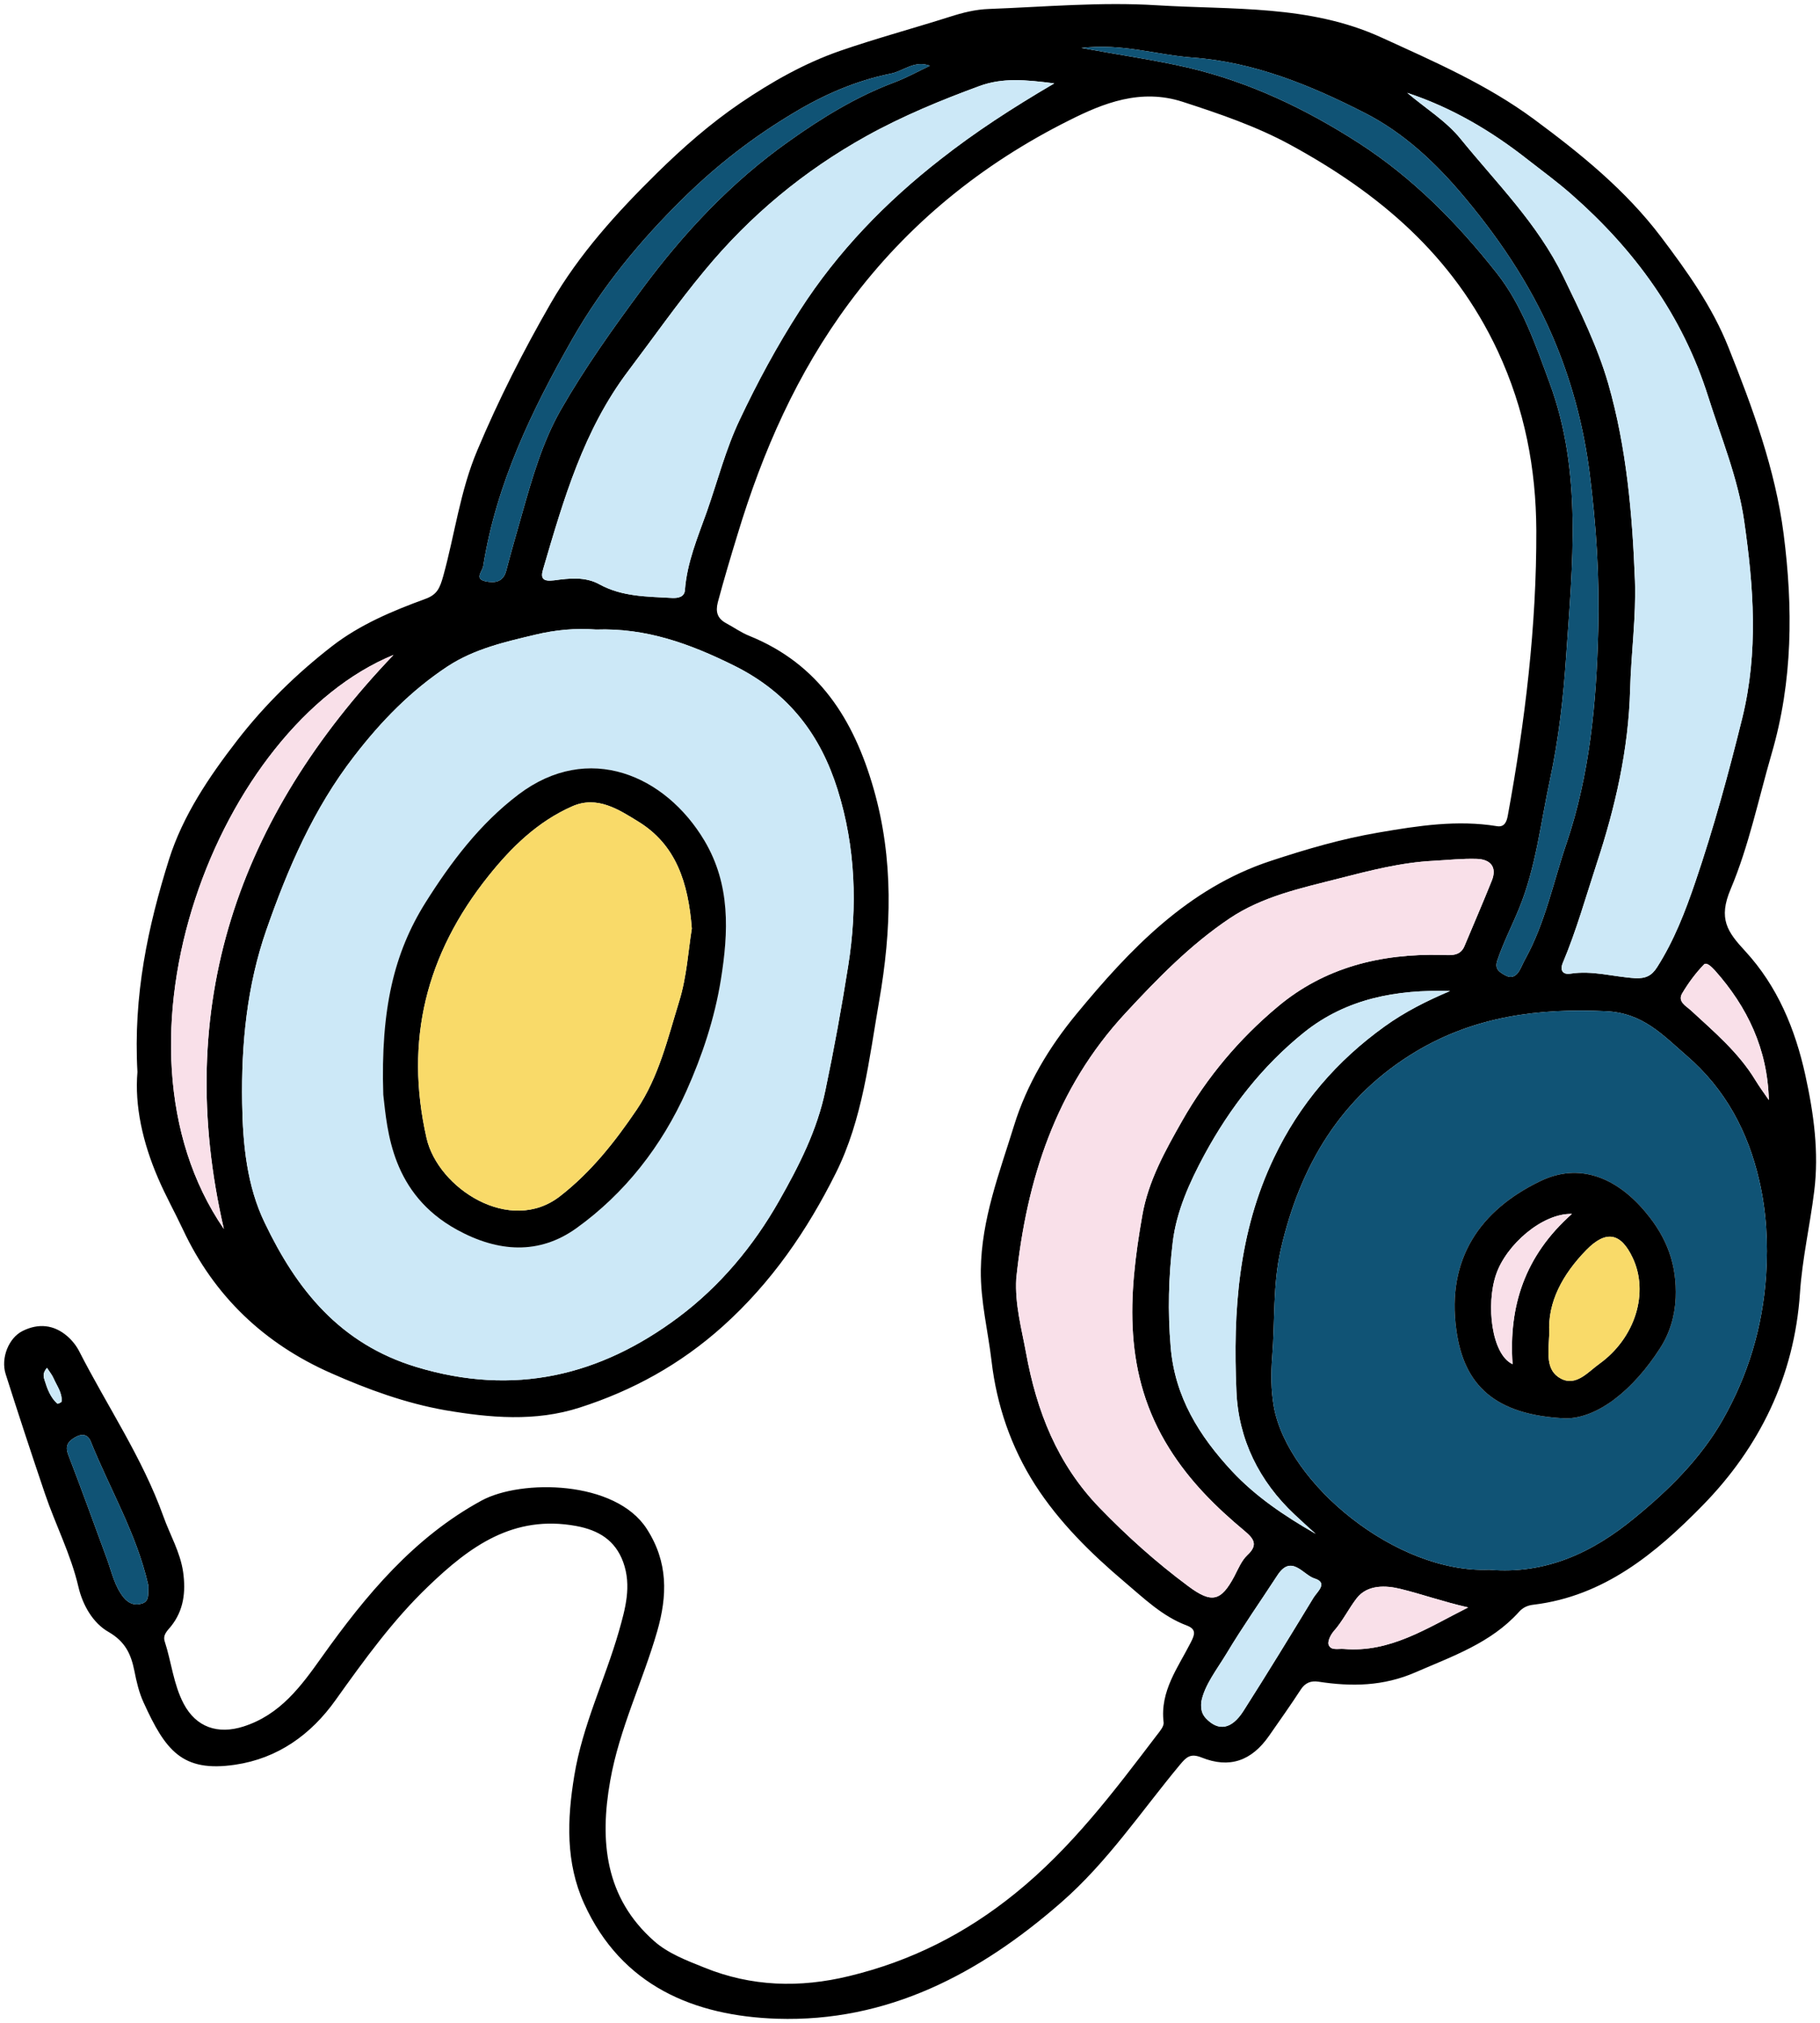 <?xml version="1.0" encoding="UTF-8"?><svg id="Layer_2" xmlns="http://www.w3.org/2000/svg" viewBox="0 0 113.49 126.15"><defs><style>.cls-1{fill:#f9e0e9;}.cls-2{fill:#f9da69;}.cls-3{fill:#cce8f7;}.cls-4{fill:#105375;}</style></defs><g id="Layer_4"><g><path d="M112.58,67.07c.53,2.41,.85,4.81,.55,7.21-.26,2.12-.75,4.22-.89,6.36-.35,5.19-2.52,9.62-6.09,13.26-2.91,2.97-6.13,5.64-10.52,6.17-.37,.04-.67,.17-.93,.47-1.74,1.92-4.12,2.74-6.42,3.74-2.01,.88-4,.91-6.07,.59-.47-.07-.83,.07-1.11,.51-.63,.97-1.3,1.91-1.96,2.86-1.09,1.57-2.47,2.06-4.21,1.36-.7-.28-.95-.03-1.36,.46-2.41,2.9-4.51,6.06-7.4,8.58-5.1,4.46-10.84,7.47-17.71,7.25-5.16-.17-9.71-2.04-12.04-7.19-1.15-2.54-1.06-5.23-.61-7.96,.51-3.14,1.91-5.98,2.78-9,.4-1.41,.81-2.84,.27-4.33-.5-1.36-1.53-1.99-2.94-2.25-3.9-.71-6.61,1.26-9.2,3.75-2.23,2.13-4.01,4.61-5.79,7.1-1.54,2.17-3.62,3.65-6.27,4.04-3.31,.49-4.35-.9-5.71-3.89-.28-.61-.44-1.29-.57-1.96-.21-1.04-.56-1.82-1.61-2.43-.97-.55-1.61-1.66-1.88-2.81-.47-2.03-1.43-3.87-2.09-5.82-.84-2.48-1.66-4.97-2.45-7.46-.31-.99,.19-2.25,1.06-2.68,.98-.49,1.95-.4,2.79,.33,.3,.26,.56,.59,.74,.94,1.75,3.43,3.94,6.64,5.25,10.3,.41,1.15,1.05,2.22,1.23,3.47,.17,1.23,.04,2.38-.76,3.38-.23,.28-.52,.53-.39,.94,.42,1.28,.54,2.66,1.18,3.88,.78,1.48,2.13,1.93,3.72,1.43,2.3-.73,3.6-2.51,4.9-4.34,2.74-3.85,5.74-7.46,9.97-9.76,2.47-1.33,8.33-1.27,10.29,1.77,1.34,2.08,1.29,4.16,.65,6.39-.9,3.13-2.36,6.08-2.93,9.32-.67,3.77-.32,7.29,2.73,9.99,.86,.77,2.04,1.22,3.14,1.66,2.93,1.19,5.95,1.28,9.03,.53,3.85-.93,7.25-2.64,10.36-5.16,3.49-2.82,6.13-6.32,8.8-9.83,.19-.25,.48-.57,.45-.83-.24-1.95,.9-3.42,1.7-5,.22-.44,.38-.8-.25-1.04-1.53-.57-2.69-1.71-3.9-2.73-2.09-1.77-4.07-3.72-5.56-6.04-1.5-2.34-2.4-4.97-2.72-7.72-.22-1.88-.69-3.72-.67-5.67,.04-3.19,1.16-6.06,2.07-9.01,.8-2.59,2.19-4.9,3.89-6.96,3.33-4.04,6.95-7.85,12.11-9.55,2.21-.73,4.46-1.39,6.78-1.78,2.44-.42,4.86-.79,7.33-.39,.47,.08,.61-.27,.68-.65,1.08-5.89,1.8-11.82,1.78-17.8-.02-3.83-.71-7.54-2.41-11.19-2.79-5.96-7.39-9.83-12.93-12.85-2.11-1.15-4.4-1.93-6.71-2.68-2.62-.85-4.95,.08-7.09,1.16-5.42,2.71-10.05,6.45-13.7,11.37-3.26,4.39-5.4,9.26-6.97,14.45-.43,1.4-.85,2.81-1.23,4.23-.15,.6-.03,1,.51,1.3,.49,.26,.94,.59,1.47,.8,4.31,1.75,6.49,5.19,7.73,9.51,1.27,4.42,1.12,8.84,.35,13.26-.63,3.63-1.03,7.37-2.7,10.72-1.78,3.57-4.01,6.83-7.05,9.56-2.64,2.37-5.62,4.01-8.93,5.07-2.76,.89-5.58,.64-8.39,.16-2.48-.44-4.83-1.3-7.11-2.31-4.15-1.83-7.28-4.79-9.23-8.95-.5-1.07-1.08-2.1-1.55-3.2-.97-2.24-1.47-4.54-1.29-6.63-.27-4.79,.66-9.09,1.97-13.26,.86-2.72,2.48-5.13,4.26-7.43,1.72-2.22,3.7-4.15,5.9-5.86,1.74-1.35,3.77-2.2,5.82-2.95,.75-.27,.91-.69,1.12-1.43,.72-2.6,1.05-5.3,2.12-7.83,1.33-3.17,2.88-6.22,4.59-9.19,1.76-3.05,4.12-5.65,6.63-8.12,1.62-1.59,3.32-3.08,5.2-4.36,1.95-1.32,3.97-2.47,6.21-3.25,2.26-.78,4.56-1.4,6.83-2.12,.81-.26,1.6-.46,2.44-.49,3.5-.13,7-.45,10.49-.23,4.69,.29,9.48-.04,13.95,1.99,3.3,1.51,6.61,2.94,9.56,5.12,2.92,2.16,5.71,4.42,7.92,7.34,1.63,2.16,3.19,4.34,4.2,6.88,1.51,3.78,2.92,7.61,3.44,11.63,.59,4.59,.58,9.18-.75,13.72-.82,2.83-1.42,5.75-2.55,8.43-.79,1.86-.21,2.67,.92,3.89,1.99,2.17,3.1,4.82,3.74,7.74Zm-2.45,12.46c.13-2.02,.02-3.99-.43-5.92-.7-3.05-2.12-5.71-4.54-7.79-1.48-1.28-2.72-2.66-5.02-2.76-4.2-.2-8.15,.32-11.79,2.48-4.74,2.82-7.29,7.16-8.49,12.4-.5,2.2-.35,4.45-.53,6.68-.08,1.02-.08,2.05,.1,3.09,.86,4.81,7.63,10.42,13.44,10.18,3.51,.3,6.43-1.06,9.07-3.24,2.14-1.75,4.1-3.69,5.48-6.1,1.58-2.78,2.49-5.77,2.71-9.02Zm-.67-12.17c.26,.43,.56,.83,.84,1.24-.08-3.17-1.33-5.8-3.37-8.09-.18-.19-.51-.54-.68-.36-.52,.54-.97,1.15-1.35,1.79-.31,.52,.23,.79,.53,1.06,1.46,1.35,2.98,2.63,4.03,4.36Zm-.82-22.57c1.02-4.14,.71-8.21,.12-12.31-.39-2.69-1.44-5.2-2.25-7.77-1.6-5.05-4.58-9.13-8.51-12.58-.86-.76-1.79-1.44-2.7-2.15-2.28-1.8-4.76-3.27-7.55-4.19,1.12,.95,2.42,1.75,3.32,2.86,2.25,2.77,4.8,5.28,6.41,8.59,1.06,2.19,2.14,4.38,2.81,6.7,1.14,3.99,1.5,8.12,1.66,12.27,.08,2.28-.24,4.52-.3,6.79-.1,3.73-.92,7.32-2.08,10.84-.68,2.08-1.27,4.19-2.12,6.21-.19,.46,0,.74,.47,.67,1.38-.22,2.7,.2,4.05,.28,.66,.03,1.03-.16,1.36-.68,1.06-1.66,1.76-3.48,2.39-5.33,1.14-3.35,2.07-6.76,2.92-10.2Zm-8.98-5.46c.09-3.3-.12-6.58-.54-9.86-.35-2.72-1.02-5.32-2.03-7.83-1.37-3.42-3.36-6.46-5.74-9.31-1.8-2.16-3.8-4.04-6.25-5.29-3.37-1.72-6.89-3.17-10.74-3.45-2.21-.16-4.36-.9-6.93-.6,2.46,.45,4.58,.75,6.66,1.23,3.83,.9,7.33,2.57,10.64,4.7,3.38,2.18,6.15,5,8.61,8.12,1.59,2.02,2.42,4.49,3.3,6.87,2.04,5.54,1.41,11.31,1.02,17.01-.17,2.55-.46,5.13-1,7.66-.59,2.72-.88,5.52-1.95,8.11-.44,1.07-.97,2.1-1.34,3.2-.18,.53,.1,.71,.47,.92,.4,.23,.69,.08,.9-.27,.14-.24,.24-.5,.38-.75,1.24-2.25,1.74-4.78,2.56-7.19,1.45-4.27,1.87-8.76,1.98-13.27Zm-6.64,15.6c.35-.86-.08-1.34-.92-1.37-.9-.03-1.8,.07-2.71,.12-2.02,.1-3.97,.61-5.93,1.11-2.35,.6-4.74,1.11-6.78,2.48-2.46,1.65-4.5,3.75-6.51,5.92-4.35,4.7-6.15,10.37-6.8,16.54-.09,1.61,.33,3.11,.61,4.63,.66,3.64,1.95,6.94,4.58,9.66,1.72,1.78,3.55,3.42,5.53,4.89,1.47,1.1,2.05,.95,2.88-.61,.24-.46,.45-.98,.81-1.32,.68-.63,.42-1.01-.16-1.5-1.8-1.5-3.43-3.11-4.71-5.16-2.9-4.63-2.56-9.52-1.68-14.52,.37-2.15,1.43-4.04,2.49-5.91,1.54-2.71,3.55-5.1,5.94-7.1,2.92-2.46,6.43-3.33,10.22-3.24,.51,0,1.16,.13,1.44-.55,.57-1.36,1.15-2.7,1.7-4.07Zm-2.6,6.87c-3.32-.1-6.45,.46-9.1,2.58-2.6,2.09-4.62,4.69-6.21,7.62-.93,1.72-1.75,3.54-1.98,5.45-.26,2.15-.32,4.34-.13,6.55,.26,3.12,1.78,5.54,3.81,7.73,1.49,1.6,3.31,2.82,5.23,3.92-.44-.4-.88-.79-1.31-1.2-2.22-2.08-3.51-4.71-3.63-7.69-.22-4.98,.12-9.92,2.34-14.56,1.6-3.36,3.91-6.04,6.9-8.19,1.26-.91,2.64-1.6,4.08-2.21Zm1.13,38.44c-1.62-.37-2.92-.84-4.24-1.16-.86-.21-2.04-.29-2.72,.6-.5,.65-.86,1.41-1.42,2.04-.19,.22-.4,.63-.32,.85,.14,.38,.6,.23,.95,.26,2.87,.24,5.12-1.26,7.75-2.59Zm-9.64-.61c.22-.36,.94-.93,.05-1.2-.7-.22-1.43-1.53-2.3-.2-1.06,1.63-2.18,3.22-3.18,4.89-.61,1.01-1.37,1.96-1.57,3-.05,.51,.06,.79,.29,1.04,.77,.81,1.59,.7,2.33-.45,1.49-2.34,2.94-4.71,4.38-7.08ZM65.74,5.2c-1.8-.23-3.22-.36-4.65,.16-2.42,.89-4.8,1.87-7.07,3.13-3.9,2.17-7.25,4.95-10.09,8.39-1.68,2.02-3.18,4.17-4.76,6.26-2.79,3.7-4.02,7.99-5.29,12.31-.19,.61-.06,.83,.68,.74,.94-.13,1.94-.24,2.82,.25,1.42,.78,2.97,.76,4.52,.85,.41,.02,.78-.07,.81-.49,.13-1.73,.8-3.3,1.37-4.9,.67-1.91,1.18-3.91,2.05-5.73,1.1-2.33,2.33-4.61,3.74-6.8,2.37-3.69,5.37-6.78,8.81-9.46,2.13-1.67,4.4-3.15,7.06-4.71Zm-7.75-1.1c-.99-.36-1.63,.33-2.44,.49-2.17,.44-4.17,1.31-6.06,2.45-2.5,1.49-4.77,3.24-6.87,5.31-2.69,2.64-5.03,5.48-6.9,8.74-2.55,4.47-4.77,9.07-5.59,14.22-.05,.31-.57,.79,.14,.94,.56,.12,1.11,.07,1.3-.67,.31-1.2,.66-2.38,.99-3.56,.63-2.22,1.27-4.46,2.41-6.46,1.5-2.62,3.26-5.09,5.06-7.52,2.61-3.53,5.61-6.72,9.18-9.24,2.02-1.44,4.18-2.77,6.55-3.66,.77-.29,1.49-.69,2.23-1.04Zm-5.1,56.14c.59-3.71,.46-7.43-.66-11-1.06-3.38-3.01-6.01-6.43-7.72-2.8-1.39-5.52-2.37-8.63-2.26-1.27-.1-2.54,.02-3.79,.32-1.89,.45-3.79,.88-5.46,1.97-2.29,1.51-4.15,3.42-5.83,5.6-2.54,3.28-4.14,7-5.48,10.84-1.21,3.47-1.57,7.11-1.51,10.8,.04,2.59,.3,5.18,1.41,7.47,1.98,4.14,4.67,7.54,9.46,8.99,6.09,1.84,11.44,.55,16.33-3.1,2.58-1.93,4.67-4.42,6.28-7.26,1.24-2.18,2.38-4.42,2.89-6.9,.54-2.57,1.01-5.16,1.42-7.75ZM13.96,76.64c-3.21-13.91,.87-25.64,10.58-35.8-10.9,4.47-18.55,24.19-10.58,35.8Zm-4.71,22.43c0-.08,.01-.17-.01-.24-.72-3.18-2.39-5.97-3.59-8.96-.19-.45-.57-.48-1-.22s-.6,.54-.39,1.08c.83,2.15,1.61,4.32,2.41,6.49,.3,.82,.47,1.69,1.04,2.4,.33,.4,.72,.52,1.17,.37,.43-.15,.35-.57,.37-.92Zm-5.41-11.67c.05-.54-.29-.97-.49-1.43-.09-.21-.24-.4-.42-.67-.3,.34-.21,.58-.14,.8,.16,.52,.36,1.05,.78,1.43,.04,.03,.27-.08,.27-.13Z"/><path class="cls-4" d="M109.7,73.61c.45,1.93,.56,3.9,.43,5.92-.22,3.25-1.13,6.24-2.71,9.02-1.38,2.41-3.34,4.35-5.48,6.1-2.64,2.18-5.56,3.54-9.07,3.24-5.81,.24-12.58-5.37-13.44-10.18-.18-1.04-.18-2.07-.1-3.09,.18-2.23,.03-4.48,.53-6.68,1.2-5.24,3.75-9.58,8.49-12.4,3.64-2.16,7.59-2.68,11.79-2.48,2.3,.1,3.54,1.48,5.02,2.76,2.42,2.08,3.84,4.74,4.54,7.79Zm-5.21,7.32c.08-2.03-.52-3.73-1.88-5.34-1.81-2.17-4.14-3.12-6.59-1.92-3.73,1.81-5.81,4.83-5.21,9.24,.46,3.47,2.4,5.34,6.82,5.54,2,0,4.22-1.77,5.89-4.38,.6-.93,.92-2,.97-3.14Z"/><path class="cls-1" d="M110.3,68.6c-.28-.41-.58-.81-.84-1.24-1.05-1.73-2.57-3.01-4.03-4.36-.3-.27-.84-.54-.53-1.06,.38-.64,.83-1.25,1.35-1.79,.17-.18,.5,.17,.68,.36,2.04,2.29,3.29,4.92,3.37,8.09Z"/><path class="cls-3" d="M108.76,32.48c.59,4.1,.9,8.17-.12,12.31-.85,3.44-1.78,6.85-2.92,10.2-.63,1.85-1.33,3.67-2.39,5.33-.33,.52-.7,.71-1.36,.68-1.35-.08-2.67-.5-4.05-.28-.47,.07-.66-.21-.47-.67,.85-2.02,1.44-4.13,2.12-6.21,1.16-3.52,1.98-7.11,2.08-10.84,.06-2.27,.38-4.51,.3-6.79-.16-4.15-.52-8.28-1.66-12.27-.67-2.32-1.75-4.51-2.81-6.7-1.61-3.31-4.16-5.82-6.41-8.59-.9-1.11-2.2-1.91-3.32-2.86,2.79,.92,5.27,2.39,7.55,4.19,.91,.71,1.84,1.39,2.7,2.15,3.93,3.45,6.91,7.53,8.51,12.58,.81,2.57,1.86,5.08,2.25,7.77Z"/><path d="M102.61,75.59c1.36,1.61,1.96,3.31,1.88,5.34-.05,1.14-.37,2.21-.97,3.14-1.67,2.61-3.89,4.38-5.89,4.38-4.42-.2-6.36-2.07-6.82-5.54-.6-4.41,1.48-7.43,5.21-9.24,2.45-1.2,4.78-.25,6.59,1.92Zm-2.88,9.46c2.26-1.63,3.1-4.45,2.08-6.61-.74-1.57-1.66-1.75-2.9-.48-1.46,1.5-2.42,3.24-2.3,5.17-.05,1.21-.26,2.32,.72,2.84,.96,.51,1.71-.43,2.4-.92Zm-1.71-9.35c-1.84-.05-4.1,1.92-4.73,3.78-.64,1.88-.28,4.99,1.03,5.59-.25-3.62,.76-6.76,3.7-9.37Z"/><path class="cls-2" d="M101.81,78.44c1.02,2.16,.18,4.98-2.08,6.61-.69,.49-1.44,1.43-2.4,.92-.98-.52-.77-1.63-.72-2.84-.12-1.93,.84-3.67,2.3-5.17,1.24-1.27,2.16-1.09,2.9,.48Z"/><path class="cls-4" d="M99.12,29.47c.42,3.28,.63,6.56,.54,9.86-.11,4.51-.53,9-1.98,13.27-.82,2.41-1.32,4.94-2.56,7.19-.14,.25-.24,.51-.38,.75-.21,.35-.5,.5-.9,.27-.37-.21-.65-.39-.47-.92,.37-1.1,.9-2.13,1.34-3.2,1.07-2.59,1.36-5.39,1.95-8.11,.54-2.53,.83-5.11,1-7.66,.39-5.7,1.02-11.47-1.02-17.01-.88-2.38-1.71-4.85-3.3-6.87-2.46-3.12-5.23-5.94-8.61-8.12-3.31-2.13-6.81-3.8-10.64-4.7-2.08-.48-4.2-.78-6.66-1.23,2.57-.3,4.72,.44,6.93,.6,3.85,.28,7.37,1.73,10.74,3.45,2.45,1.25,4.45,3.13,6.25,5.29,2.38,2.85,4.37,5.89,5.74,9.31,1.01,2.51,1.68,5.11,2.03,7.83Z"/><path class="cls-1" d="M93.29,79.48c.63-1.86,2.89-3.83,4.73-3.78-2.94,2.61-3.95,5.75-3.7,9.37-1.31-.6-1.67-3.71-1.03-5.59Z"/><path class="cls-1" d="M92.1,53.56c.84,.03,1.27,.51,.92,1.37-.55,1.37-1.13,2.71-1.7,4.07-.28,.68-.93,.56-1.44,.55-3.79-.09-7.3,.78-10.22,3.24-2.39,2-4.4,4.39-5.94,7.1-1.06,1.87-2.12,3.76-2.49,5.91-.88,5-1.22,9.89,1.68,14.52,1.28,2.05,2.91,3.66,4.71,5.16,.58,.49,.84,.87,.16,1.5-.36,.34-.57,.86-.81,1.32-.83,1.56-1.41,1.71-2.88,.61-1.98-1.47-3.81-3.11-5.53-4.89-2.63-2.72-3.92-6.02-4.58-9.66-.28-1.52-.7-3.02-.61-4.63,.65-6.17,2.45-11.84,6.8-16.54,2.01-2.17,4.05-4.27,6.51-5.92,2.04-1.37,4.43-1.88,6.78-2.48,1.96-.5,3.91-1.01,5.93-1.11,.91-.05,1.81-.15,2.71-.12Z"/><path class="cls-3" d="M81.32,64.38c2.65-2.12,5.78-2.68,9.1-2.58-1.44,.61-2.82,1.3-4.08,2.21-2.99,2.15-5.3,4.83-6.9,8.19-2.22,4.64-2.56,9.58-2.34,14.56,.12,2.98,1.41,5.61,3.63,7.69,.43,.41,.87,.8,1.31,1.2-1.92-1.1-3.74-2.32-5.23-3.92-2.03-2.19-3.55-4.61-3.81-7.73-.19-2.21-.13-4.4,.13-6.55,.23-1.91,1.05-3.73,1.98-5.45,1.59-2.93,3.61-5.53,6.21-7.62Z"/><path class="cls-1" d="M87.31,99.08c1.32,.32,2.62,.79,4.24,1.16-2.63,1.33-4.88,2.83-7.75,2.59-.35-.03-.81,.12-.95-.26-.08-.22,.13-.63,.32-.85,.56-.63,.92-1.39,1.42-2.04,.68-.89,1.86-.81,2.72-.6Z"/><path class="cls-3" d="M81.96,98.43c.89,.27,.17,.84-.05,1.2-1.44,2.37-2.89,4.74-4.38,7.08-.74,1.15-1.56,1.26-2.33,.45-.23-.25-.34-.53-.29-1.04,.2-1.04,.96-1.99,1.57-3,1-1.67,2.12-3.26,3.18-4.89,.87-1.33,1.6-.02,2.3,.2Z"/><path class="cls-3" d="M61.09,5.36c1.43-.52,2.85-.39,4.65-.16-2.66,1.56-4.93,3.04-7.06,4.71-3.44,2.68-6.44,5.77-8.81,9.46-1.41,2.19-2.64,4.47-3.74,6.8-.87,1.82-1.38,3.82-2.05,5.73-.57,1.6-1.24,3.17-1.37,4.9-.03,.42-.4,.51-.81,.49-1.55-.09-3.1-.07-4.52-.85-.88-.49-1.88-.38-2.82-.25-.74,.09-.87-.13-.68-.74,1.27-4.32,2.5-8.61,5.29-12.31,1.58-2.09,3.08-4.24,4.76-6.26,2.84-3.44,6.19-6.22,10.09-8.39,2.27-1.26,4.65-2.24,7.07-3.13Z"/><path class="cls-4" d="M55.55,4.59c.81-.16,1.45-.85,2.44-.49-.74,.35-1.46,.75-2.23,1.04-2.37,.89-4.53,2.22-6.55,3.66-3.57,2.52-6.57,5.71-9.18,9.24-1.8,2.43-3.56,4.9-5.06,7.52-1.14,2-1.78,4.24-2.41,6.46-.33,1.18-.68,2.36-.99,3.56-.19,.74-.74,.79-1.3,.67-.71-.15-.19-.63-.14-.94,.82-5.15,3.04-9.75,5.59-14.22,1.87-3.26,4.21-6.1,6.9-8.74,2.1-2.07,4.37-3.82,6.87-5.31,1.89-1.14,3.89-2.01,6.06-2.45Z"/><path class="cls-3" d="M52.23,49.24c1.12,3.57,1.25,7.29,.66,11-.41,2.59-.88,5.18-1.42,7.75-.51,2.48-1.65,4.72-2.89,6.9-1.61,2.84-3.7,5.33-6.28,7.26-4.89,3.65-10.24,4.94-16.33,3.1-4.79-1.45-7.48-4.85-9.46-8.99-1.11-2.29-1.37-4.88-1.41-7.47-.06-3.69,.3-7.33,1.51-10.8,1.34-3.84,2.94-7.56,5.48-10.84,1.68-2.18,3.54-4.09,5.83-5.6,1.67-1.09,3.57-1.52,5.46-1.97,1.25-.3,2.52-.42,3.79-.32,3.11-.11,5.83,.87,8.63,2.26,3.42,1.71,5.37,4.34,6.43,7.72Zm-7.28,11.86c.48-2.98,.61-5.92-1.02-8.67-2.44-4.1-7.24-6.18-11.59-2.89-2.43,1.84-4.23,4.24-5.81,6.75-1.96,3.13-2.8,6.64-2.63,11.98,.26,2.29,.52,6.18,4.6,8.42,2.57,1.41,5.12,1.56,7.43-.09,3.04-2.18,5.34-5.14,6.87-8.56,.99-2.21,1.76-4.53,2.15-6.94Z"/><path d="M43.93,52.43c1.63,2.75,1.5,5.69,1.02,8.67-.39,2.41-1.16,4.73-2.15,6.94-1.53,3.42-3.83,6.38-6.87,8.56-2.31,1.65-4.86,1.5-7.43,.09-4.08-2.24-4.34-6.13-4.6-8.42-.17-5.34,.67-8.85,2.63-11.98,1.58-2.51,3.38-4.91,5.81-6.75,4.35-3.29,9.15-1.21,11.59,2.89Zm-1.58,10.02c.48-1.54,.57-3.2,.79-4.54-.22-2.88-.99-5.23-3.33-6.67-1.23-.76-2.57-1.64-4.12-.96-2.16,.95-3.8,2.55-5.25,4.37-3.86,4.84-5.23,10.23-3.84,16.33,.72,3.13,5.21,6.05,8.33,3.61,1.93-1.5,3.42-3.39,4.78-5.4,1.38-2.05,1.93-4.44,2.64-6.74Z"/><path class="cls-2" d="M43.14,57.91c-.22,1.34-.31,3-.79,4.54-.71,2.3-1.26,4.69-2.64,6.74-1.36,2.01-2.85,3.9-4.78,5.4-3.12,2.44-7.61-.48-8.33-3.61-1.39-6.1-.02-11.49,3.84-16.33,1.45-1.82,3.09-3.42,5.25-4.37,1.55-.68,2.89,.2,4.12,.96,2.34,1.44,3.11,3.79,3.33,6.67Z"/><path class="cls-1" d="M24.54,40.84c-9.71,10.16-13.79,21.89-10.58,35.8-7.97-11.61-.32-31.33,10.58-35.8Z"/><path class="cls-4" d="M9.24,98.83c.02,.07,.01,.16,.01,.24-.02,.35,.06,.77-.37,.92-.45,.15-.84,.03-1.17-.37-.57-.71-.74-1.58-1.04-2.4-.8-2.17-1.58-4.34-2.41-6.49-.21-.54-.04-.82,.39-1.08s.81-.23,1,.22c1.2,2.99,2.87,5.78,3.59,8.96Z"/><path class="cls-3" d="M3.35,85.97c.2,.46,.54,.89,.49,1.43,0,.05-.23,.16-.27,.13-.42-.38-.62-.91-.78-1.43-.07-.22-.16-.46,.14-.8,.18,.27,.33,.46,.42,.67Z"/></g></g></svg>